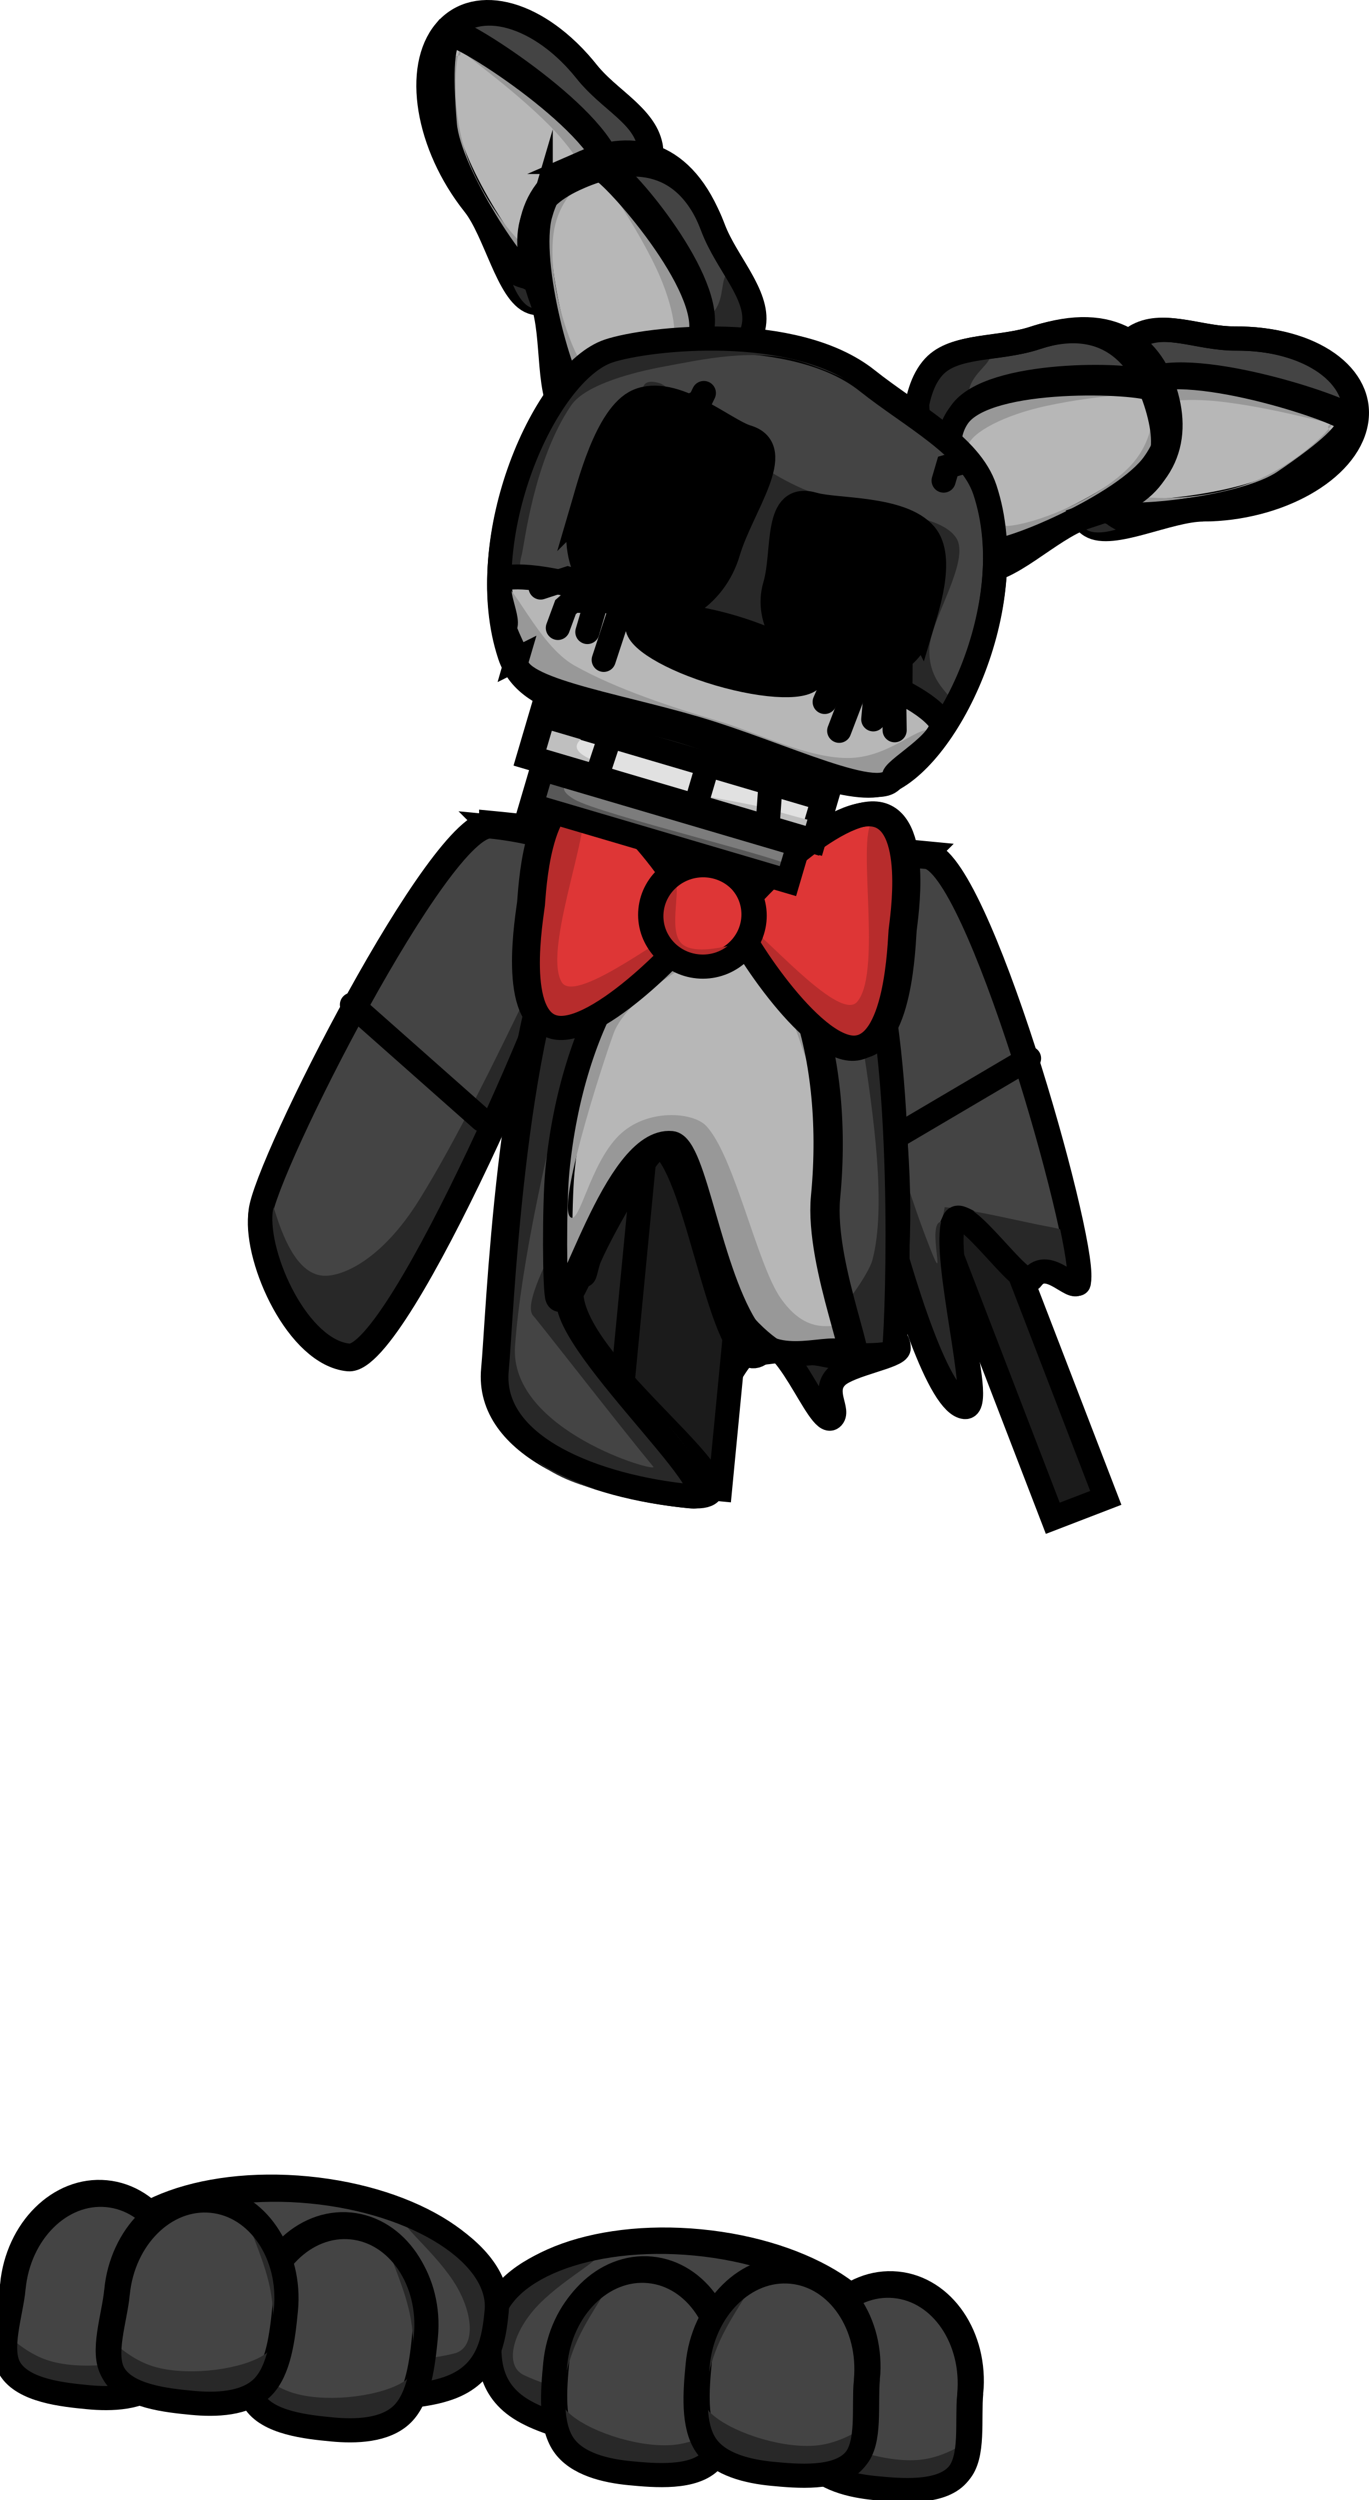 <svg version="1.1" xmlns="http://www.w3.org/2000/svg" xmlns:xlink="http://www.w3.org/1999/xlink" width="425.343" height="776.714" viewBox="0,0,425.343,776.714"><g transform="translate(105.085,41.39)"><g data-paper-data="{&quot;isPaintingLayer&quot;:true}" fill-rule="nonzero" stroke-width="7.5" stroke-linejoin="miter" stroke-miterlimit="10" stroke-dasharray="" stroke-dashoffset="0" style="mix-blend-mode: normal"><g data-paper-data="{&quot;index&quot;:null}" stroke-linecap="butt"><g><path d="M170.1,692.156c-0.773,8.026 4.827,19.991 -5.292,24.618c-11.737,5.367 -40.431,2.657 -58.435,0.922c-16.803,-1.619 -38.16,-4.818 -48.602,-11.582c-10.392,-6.731 -9.91,-17.009 -9.077,-25.656c1.67,-17.335 30.202,-28.77 63.727,-25.54c33.525,3.23 59.349,19.902 57.678,37.237z" fill="#444444" stroke="#000000"/><path d="M169.721,708.896c-0.894,9.275 -29.169,14.139 -63.155,10.865c-33.986,-3.275 -60.813,-13.448 -59.919,-22.723c0.894,-9.275 -0.984,-42.066 33.002,-38.791c5.789,0.558 -8.458,7.193 -17.298,16.258c-8.106,8.312 -10.958,18.991 -4.651,21.995c14.072,6.702 50.748,14.036 76.018,14.705c23.563,0.623 36.295,-5.322 36.004,-2.308z" fill="#282828" stroke="none"/><path d="M168.74,692.861c-0.773,8.026 4.827,19.991 -5.292,24.618c-11.737,5.367 -40.431,2.657 -58.435,0.922c-16.803,-1.619 -38.16,-4.818 -48.602,-11.582c-10.392,-6.731 -9.91,-17.009 -9.077,-25.656c1.67,-17.335 30.202,-28.77 63.727,-25.54c33.525,3.23 59.349,19.902 57.678,37.237z" fill="none" stroke="#000000"/></g><g><path d="M196.67,701.946c-0.773,8.026 1.015,19.624 -3.644,24.777c-5.404,5.977 -17.756,4.841 -25.505,4.095c-7.231,-0.697 -16.361,-2.718 -20.541,-8.878c-4.161,-6.131 -3.392,-16.381 -2.559,-25.028c1.67,-17.335 14.721,-30.262 29.149,-28.871c14.428,1.39 24.77,16.57 23.1,33.906z" fill="#444444" stroke="#000000"/><path d="M195.594,718.618c-0.894,9.275 -13.475,15.651 -28.101,14.242c-14.626,-1.409 -25.759,-10.071 -24.865,-19.346c0.894,-9.275 1.859,-41.792 16.485,-40.383c2.492,0.24 -4.076,7.616 -8.419,17.114c-3.983,8.709 -5.806,19.488 -3.222,22.133c5.765,5.902 21.342,11.203 32.314,10.494c10.23,-0.662 16.099,-7.268 15.809,-4.254z" fill="#282828" stroke="none"/><path d="M196.039,702.72c-0.773,8.026 1.015,19.624 -3.644,24.777c-5.404,5.977 -17.756,4.841 -25.505,4.095c-7.231,-0.697 -16.361,-2.718 -20.541,-8.878c-4.161,-6.131 -3.392,-16.381 -2.559,-25.028c1.67,-17.335 14.721,-30.262 29.149,-28.871c14.428,1.39 24.77,16.57 23.1,33.906z" fill="none" stroke="#000000"/></g><g><path d="M120.305,697.299c-0.773,8.026 1.015,19.624 -3.644,24.777c-5.404,5.977 -17.756,4.841 -25.505,4.095c-7.231,-0.697 -16.361,-2.718 -20.541,-8.878c-4.161,-6.131 -3.392,-16.381 -2.559,-25.028c1.67,-17.335 14.721,-30.262 29.149,-28.871c14.428,1.39 24.77,16.57 23.1,33.906z" fill="#444444" stroke="#000000"/><path d="M119.23,713.971c-0.894,9.275 -13.475,15.651 -28.101,14.242c-14.626,-1.409 -25.759,-10.071 -24.865,-19.346c0.894,-9.275 1.859,-41.792 16.485,-40.382c2.492,0.24 -4.076,7.616 -8.419,17.114c-3.983,8.709 -5.806,19.488 -3.222,22.133c5.765,5.902 21.342,11.203 32.314,10.494c10.23,-0.662 16.099,-7.268 15.809,-4.254z" fill="#282828" stroke="none"/><path d="M119.674,698.073c-0.773,8.026 1.015,19.624 -3.644,24.777c-5.404,5.977 -17.756,4.841 -25.505,4.095c-7.231,-0.697 -16.361,-2.718 -20.541,-8.878c-4.161,-6.131 -3.392,-16.381 -2.559,-25.028c1.67,-17.335 14.721,-30.262 29.149,-28.871c14.428,1.39 24.77,16.57 23.1,33.906z" fill="none" stroke="#000000"/></g><g><path d="M164.566,697.497c-0.773,8.026 1.015,19.624 -3.644,24.777c-5.404,5.977 -17.756,4.841 -25.505,4.095c-7.231,-0.697 -16.361,-2.718 -20.541,-8.878c-4.161,-6.131 -3.392,-16.381 -2.559,-25.028c1.67,-17.335 14.721,-30.262 29.149,-28.871c14.428,1.39 24.77,16.57 23.1,33.906z" fill="#444444" stroke="#000000"/><path d="M163.491,714.17c-0.894,9.275 -13.475,15.651 -28.101,14.242c-14.626,-1.409 -25.759,-10.071 -24.865,-19.346c0.894,-9.275 1.859,-41.792 16.485,-40.383c2.492,0.24 -4.076,7.616 -8.419,17.114c-3.983,8.709 -5.806,19.488 -3.222,22.133c5.765,5.902 21.342,11.203 32.314,10.494c10.23,-0.662 16.099,-7.268 15.809,-4.254z" fill="#282828" stroke="none"/><path d="M163.935,698.271c-0.773,8.026 1.015,19.624 -3.644,24.777c-5.404,5.977 -17.756,4.841 -25.505,4.095c-7.231,-0.697 -16.361,-2.718 -20.541,-8.878c-4.161,-6.131 -3.392,-16.381 -2.559,-25.028c1.67,-17.335 14.721,-30.262 29.149,-28.871c14.428,1.39 24.77,16.57 23.1,33.906z" fill="none" stroke="#000000"/></g></g><g stroke-linecap="butt"><g><path d="M-73.386,664.017c1.67,-17.335 30.202,-28.77 63.727,-25.54c33.525,3.23 59.349,19.902 57.678,37.237c-0.833,8.647 -2.323,18.828 -13.808,23.451c-11.541,4.645 -33.116,3.708 -49.919,2.089c-18.004,-1.735 -46.688,-4.553 -57.184,-12.062c-9.049,-6.473 -1.267,-17.149 -0.494,-25.175z" fill="#444444" stroke="#000000"/><path d="M-76.209,680.522c0.29,-3.014 11.652,5.253 34.901,9.14c24.933,4.169 62.334,3.972 77.427,0.08c6.765,-1.744 6.003,-12.772 -0.366,-22.479c-6.947,-10.586 -19.665,-19.82 -13.876,-19.262c33.986,3.275 25.882,35.104 24.989,44.379c-0.894,9.275 -29.169,14.139 -63.155,10.865c-33.986,-3.275 -60.813,-13.448 -59.919,-22.723z" fill="#282828" stroke="none"/><path d="M-72.184,664.969c1.67,-17.335 30.202,-28.77 63.727,-25.54c33.525,3.23 59.349,19.902 57.678,37.237c-0.833,8.647 -2.323,18.828 -13.808,23.451c-11.541,4.645 -33.116,3.708 -49.919,2.089c-18.004,-1.735 -46.688,-4.553 -57.184,-12.062c-9.049,-6.473 -1.267,-17.149 -0.494,-25.175z" fill="none" stroke="#000000"/></g><g><path d="M-101.335,668.554c1.67,-17.335 14.721,-30.262 29.149,-28.871c14.428,1.39 24.77,16.57 23.1,33.906c-0.833,8.647 -2.036,18.855 -7.29,24.079c-5.28,5.248 -14.627,5.489 -21.858,4.793c-7.748,-0.747 -20.09,-1.991 -24.254,-8.889c-3.59,-5.947 0.381,-16.991 1.154,-25.017z" fill="#444444" stroke="#000000"/><path d="M-103.463,685.125c0.29,-3.014 4.79,4.592 14.706,7.195c10.634,2.791 26.937,0.562 33.723,-4.131c3.042,-2.103 3.31,-13.032 1.063,-22.341c-2.45,-10.153 -7.488,-18.647 -4.997,-18.407c14.626,1.409 9.365,33.512 8.472,42.787c-0.894,9.275 -13.475,15.651 -28.101,14.242c-14.626,-1.409 -25.759,-10.071 -24.865,-19.346z" fill="#282828" stroke="none"/><path d="M-100.864,669.435c1.67,-17.335 14.721,-30.262 29.149,-28.871c14.428,1.39 24.77,16.57 23.1,33.906c-0.833,8.647 -2.036,18.855 -7.29,24.079c-5.28,5.248 -14.627,5.489 -21.858,4.793c-7.748,-0.747 -20.09,-1.991 -24.254,-8.889c-3.59,-5.947 0.381,-16.991 1.154,-25.017z" fill="none" stroke="#000000"/></g><g><path d="M-25.489,678.573c1.67,-17.335 14.721,-30.262 29.149,-28.871c14.428,1.39 24.77,16.57 23.1,33.906c-0.833,8.647 -2.036,18.855 -7.29,24.079c-5.28,5.248 -14.627,5.489 -21.858,4.793c-7.748,-0.747 -20.09,-1.991 -24.254,-8.889c-3.59,-5.947 0.381,-16.991 1.154,-25.017z" fill="#444444" stroke="#000000"/><path d="M-27.616,695.144c0.29,-3.014 4.79,4.592 14.706,7.195c10.634,2.791 26.937,0.562 33.723,-4.131c3.042,-2.103 3.31,-13.032 1.063,-22.341c-2.45,-10.153 -7.488,-18.647 -4.997,-18.407c14.626,1.409 9.365,33.512 8.472,42.787c-0.894,9.275 -13.475,15.651 -28.101,14.242c-14.626,-1.409 -25.759,-10.071 -24.865,-19.346z" fill="#282828" stroke="none"/><path d="M-25.017,679.454c1.67,-17.335 14.721,-30.262 29.149,-28.871c14.428,1.39 24.77,16.57 23.1,33.906c-0.833,8.647 -2.036,18.855 -7.29,24.079c-5.28,5.248 -14.627,5.489 -21.858,4.793c-7.748,-0.747 -20.09,-1.991 -24.254,-8.889c-3.59,-5.947 0.381,-16.991 1.154,-25.017z" fill="none" stroke="#000000"/></g><g><path d="M-68.973,670.316c1.67,-17.335 14.721,-30.262 29.149,-28.871c14.428,1.39 24.77,16.57 23.1,33.906c-0.833,8.647 -2.036,18.855 -7.29,24.079c-5.28,5.248 -14.627,5.489 -21.858,4.793c-7.748,-0.747 -20.09,-1.991 -24.254,-8.889c-3.59,-5.947 0.381,-16.991 1.154,-25.017z" fill="#444444" stroke="#000000"/><path d="M-71.1,686.888c0.29,-3.014 4.79,4.592 14.706,7.195c10.634,2.791 26.937,0.562 33.723,-4.131c3.042,-2.103 3.31,-13.032 1.063,-22.341c-2.45,-10.153 -7.488,-18.647 -4.997,-18.407c14.626,1.409 9.365,33.512 8.472,42.787c-0.894,9.275 -13.475,15.651 -28.101,14.242c-14.626,-1.409 -25.759,-10.071 -24.865,-19.346z" fill="#282828" stroke="none"/><path d="M-68.501,671.197c1.67,-17.335 14.721,-30.262 29.149,-28.871c14.428,1.39 24.77,16.57 23.1,33.906c-0.833,8.647 -2.036,18.855 -7.29,24.079c-5.28,5.248 -14.627,5.489 -21.858,4.793c-7.748,-0.747 -20.09,-1.991 -24.254,-8.889c-3.59,-5.947 0.381,-16.991 1.154,-25.017z" fill="none" stroke="#000000"/></g></g><g><path d="M222.011,430.296l-40.474,-105.101l16.471,-6.343l40.474,105.101z" fill="#1b1b1b" stroke="#000000" stroke-linecap="butt"/><g data-paper-data="{&quot;index&quot;:null}"><path d="M182.851,224.832c15.662,1.509 48.656,117.817 47.268,132.228c-0.154,1.598 -2.917,-2.127 -6.119,-2.972c-4.301,-1.136 -9.776,-0.17 -14.403,-3.553c-8.029,-5.868 -14.679,-16.479 -18.223,-12.392c-6.603,7.614 10.851,58.327 3.309,57.601c-15.662,-1.509 -44.093,-133.141 -42.704,-147.552c0.689,-7.152 -3.799,-15.801 1.72,-20.027c5.602,-4.288 21.264,-4.094 29.153,-3.334z" fill="#444444" stroke="#000000" stroke-linecap="butt"/><path d="M188.427,333.64c8.663,0.835 19.669,3.522 28.93,5.413c8.196,1.674 15.294,1.834 14.263,12.537c-0.527,5.468 -9.345,6.113 -18.839,0.733c-8.875,-5.03 -18.375,-16.075 -21.288,-12.544c-6.963,8.44 12.571,53.052 3.819,52.209c-16.33,-1.573 -45.054,-119.811 -42.857,-142.608c1.449,-15.041 14.344,52.161 30.033,93.417c8.09,21.274 -0.479,-5.132 5.077,-4.597z" fill="#282828" stroke="none" stroke-linecap="butt"/><path d="M182.959,223.716c15.662,1.509 48.656,117.817 47.268,132.228c-0.6,6.225 -9.426,-7.448 -14.779,-0.096c-2.86,3.928 -21.692,-24.99 -24.222,-17.79c-3.698,10.525 8.847,57.079 3.564,56.57c-15.662,-1.509 -44.093,-133.141 -42.704,-147.552c0.737,-7.646 -5.026,-17.937 1.129,-22.161c5.445,-3.737 22.392,-1.908 29.744,-1.2z" fill="none" stroke="#000000" stroke-linecap="butt"/><path d="M168.192,314.787l46.441,-27.377" fill="none" stroke="#000000" stroke-linecap="round"/></g></g><g><path d="M47.408,215.383c7.889,0.76 23.3,3.56 27.98,8.839c4.611,5.201 -1.446,12.835 -2.135,19.987c-1.389,14.411 -54.429,138.193 -70.091,136.683c-15.662,-1.509 -28.787,-30.328 -27.399,-44.739c1.389,-14.411 55.983,-122.279 71.645,-120.77z" fill="#444444" stroke="#000000" stroke-linecap="butt"/><path d="M-4.895,354.922c5.556,0.535 18.132,-4.337 30.136,-23.675c23.278,-37.501 48.766,-101.005 47.317,-85.964c-2.197,22.797 -52.968,133.375 -69.298,131.801c-16.33,-1.573 -30.123,-23.79 -27.927,-46.587c2.197,-22.797 3.441,22.851 19.771,24.425z" fill="#282828" stroke="none" stroke-linecap="butt"/><path d="M47.516,214.267c7.352,0.708 24.336,2.149 28.968,6.857c5.235,5.321 -2.386,14.323 -3.123,21.969c-1.389,14.411 -54.429,138.193 -70.091,136.683c-15.662,-1.509 -28.787,-30.328 -27.399,-44.739c1.389,-14.411 55.983,-122.279 71.645,-120.77z" fill="none" stroke="#000000" stroke-linecap="butt"/><path d="M4.263,270.741l40.359,35.74" fill="none" stroke="#000000" stroke-linecap="round"/></g><g stroke-linecap="butt"><path d="M117.078,301.391c25.918,2.497 44.619,28.482 41.771,58.039c-0.891,9.243 15.407,10.745 15.281,18.056c-0.044,2.583 -15.205,4.891 -19.18,8.709c-4.849,4.658 1.119,10.806 -1.594,12.938c-4.2,3.301 -14.889,-29.729 -23.947,-22.861c-10.128,7.679 -16.598,32.736 -22.645,32.153c-25.918,-2.497 -44.619,-28.482 -41.771,-58.039c2.848,-29.557 26.167,-51.493 52.085,-48.996z" fill="#212121" stroke="#000000"/><path d="M85.479,418.065l13.892,-144.179l33.149,3.194l-13.892,144.179z" fill="#1b1b1b" stroke="#000000"/><path d="M117.684,231.515c13.769,1.327 36.261,-9.748 46.163,20.858c4.203,12.989 17.118,87.776 5.253,121.572c-5.3,15.096 -29.606,-1.714 -37.637,4.975c-12.087,10.067 -18.899,-55.52 -31.222,-64.471c-10.489,-7.618 -27.524,41.543 -27.786,44.268c-2.316,24.037 65.684,67.488 36.19,64.646c-29.494,-2.842 -62.815,-15.327 -60.499,-39.364c1.505,-15.617 4.48,-103.316 23.911,-143.278c10.476,-21.545 35.294,-10.201 45.626,-9.205z" fill="#444444" stroke="#000000"/><path d="M109.501,422.23c-0.885,0.078 -59.056,9.83 -62.187,-39.859c-1.435,-22.777 10.39,-100.518 22.297,-132.696c12.531,-33.862 25.172,-21.652 23.313,-23.047c-3.971,-2.98 -34.318,98.783 -37.987,150.165c-1.881,26.344 44.711,39.612 42.95,37.478c-10.494,-12.716 -35.99,-45.533 -37.3,-46.889c-5.452,-5.644 21.418,-45.98 20.36,-50.617c-1.534,-6.721 24.681,-9.986 26.514,-9.539c7.888,1.926 16.112,54.161 30.439,66.864c8.67,7.687 26.525,-18.191 28.054,-23.964c8.766,-33.093 -15.503,-111.952 -5.47,-110.985c16.764,1.615 14.733,114.839 13.529,127.338c-1.204,12.499 -10.516,16.992 -27.28,15.376c-3.148,-0.303 -14.513,-1.871 -20.17,-12.098c-10.7,-19.345 -17.796,-53.279 -28.406,-53.067c-8.609,0.172 -22.696,24.028 -26.003,41.949c-1.938,10.502 4.969,20.52 5.172,18.409c0.051,-0.534 50.071,43.605 32.174,45.182z" fill="#282828" stroke="none"/><path d="M118.779,231.654c13.769,1.327 36.261,-9.748 46.163,20.858c11.31,34.955 9.033,112.759 7.798,125.575c-0.239,2.483 -19.197,1.633 -32.651,0.265c-6.624,-0.673 -9.036,2.47 -12.85,-1.883c-15.147,-17.288 -10.674,-57.852 -27.229,-61.59c-3.119,-0.704 -17.468,24.145 -21.912,34.386c-0.921,2.123 -1.344,5.568 -1.841,5.515c-4.266,-0.448 -1.813,3.025 -3.352,4.258c-12.034,9.644 52.471,65.97 36.836,64.463c-29.494,-2.842 -62.815,-15.327 -60.499,-39.364c1.505,-15.617 4.48,-103.316 23.911,-143.278c10.476,-21.545 35.294,-10.201 45.626,-9.205z" fill="none" stroke="#000000"/><path d="M119.08,242.138c22.793,2.196 37.629,41.765 33.137,88.38c-2.103,21.831 14.139,57.074 6.596,48.783c-3.394,-3.731 -21.141,5.35 -29.383,-6.481c-12.551,-18.018 -16.936,-58.222 -24.251,-58.927c-17.761,-1.711 -32.1,54.855 -35.452,48.125c-0.949,-1.907 -1.041,-29.162 -0.05,-39.453c4.491,-46.615 26.61,-82.623 49.403,-80.427z" fill="#b7b7b7" stroke="#000000"/><path d="M80.68,280.897c0.516,-5.359 7.332,-24.608 19.625,-33.643c5.248,-3.857 14.276,-3.937 19.687,-3.416c18.087,1.743 26.924,35.724 26.188,43.37c-0.737,7.647 -6.791,-32.902 -24.879,-34.645c-2.684,-0.259 -29.194,12.873 -35.322,26.053c-1.381,2.97 -18.483,54.137 -13.843,58.114c2.858,2.449 6.039,-16.383 15.03,-25.315c8.653,-8.597 23.098,-7.35 27.157,-3.023c8.836,9.421 15.766,43.051 23.204,53.619c10.098,14.348 19.316,5.048 18.601,10.476c-0.977,7.416 -13.766,12.291 -29.978,-7.962c-7.376,-9.215 -15.554,-49.213 -23.487,-51.525c-14.682,-4.279 -33.891,46.725 -34.648,46.308c-3.527,-1.948 -1.47,-30.063 3.417,-52.4c2.768,-12.651 9.115,-24.651 9.246,-26.012z" fill="#989898" stroke="none"/><path d="M117.483,241.984c22.793,2.196 37.629,41.765 33.137,88.38c-2.103,21.831 14.139,57.074 6.596,48.783c-3.394,-3.731 -21.141,5.35 -29.383,-6.481c-12.551,-18.018 -16.936,-58.222 -24.251,-58.927c-17.761,-1.711 -32.1,54.855 -35.452,48.125c-0.949,-1.907 -1.041,-29.162 -0.05,-39.453c4.491,-46.615 26.61,-82.623 49.403,-80.427z" fill="none" stroke="#000000"/></g><g stroke-linecap="butt"><path d="M174.295,248.146c-0.319,3.188 -0.978,37.585 -15.315,36.253c-14.337,-1.331 -36.924,-37.886 -36.605,-41.074c0.319,-3.188 28.704,-32.68 43.041,-31.349c14.337,1.331 9.198,32.981 8.879,36.169z" data-paper-data="{&quot;index&quot;:null}" fill="#de3636" stroke="#000000"/><path d="M175.97,247.525c-0.319,3.188 -0.978,37.585 -15.315,36.253c-14.337,-1.331 -36.924,-37.886 -36.605,-41.074c0.319,-3.188 28.704,-32.68 43.041,-31.349c14.337,1.331 9.198,32.981 8.879,36.169z" data-paper-data="{&quot;index&quot;:null}" fill="#de3636" stroke="#000000"/><path d="M175.07,252.491c-0.744,7.439 -1.583,32.091 -14.377,30.903c-12.793,-1.188 -32.696,-27.765 -31.952,-35.204c0.301,-3.01 26.596,28.291 32.426,21.724c8.581,-9.665 -1.487,-57.304 6.13,-56.597c12.793,1.188 8.516,31.735 7.772,39.174z" data-paper-data="{&quot;index&quot;:null}" fill="#b72c2c" stroke="none"/><path d="M174.733,247.799c-0.319,3.188 -0.978,37.585 -15.315,36.253c-14.337,-1.331 -36.924,-37.886 -36.605,-41.074c0.319,-3.188 28.704,-32.68 43.041,-31.349c14.337,1.331 9.198,32.981 8.879,36.169z" data-paper-data="{&quot;index&quot;:null}" fill="none" stroke="#000000"/><path d="M75.213,205.156c14.337,1.331 36.356,35.503 36.037,38.691c-0.319,3.188 -29.733,34.915 -44.071,33.584c-14.337,-1.331 -8.168,-35.216 -7.849,-38.404c0.319,-3.188 1.545,-35.201 15.883,-33.87z" data-paper-data="{&quot;index&quot;:null}" fill="#de3636" stroke="#000000"/><path d="M74.622,207.043c7.618,0.707 -11.706,45.617 -5.197,56.683c4.422,7.519 36.435,-18.369 36.134,-15.359c-0.744,7.439 -25.547,29.866 -38.34,28.678c-12.793,-1.188 -8.733,-25.541 -7.989,-32.979c0.744,-7.439 2.599,-38.211 15.392,-37.023z" fill="#b72c2c" stroke="none"/><path d="M76.373,205.652c14.337,1.331 36.356,35.503 36.037,38.691c-0.319,3.188 -29.733,34.915 -44.071,33.584c-14.337,-1.331 -8.168,-35.216 -7.849,-38.404c0.319,-3.188 1.545,-35.201 15.883,-33.87z" fill="none" stroke="#000000"/><path d="M114.542,227.063c8.823,0.819 15.274,8.503 14.408,17.162c-0.866,8.659 -8.72,15.014 -17.543,14.195c-8.823,-0.819 -15.274,-8.503 -14.408,-17.162c0.866,-8.659 8.72,-15.014 17.543,-14.195z" fill="#de3636" stroke="#000000"/><path d="M103.619,231.486c4.133,0.384 -1.85,16.276 3.345,20.508c5.618,4.577 22.259,-2.436 22.082,-0.669c-0.32,3.2 -6.99,7.566 -14.918,7.131c-0.496,-0.027 -0.277,0.78 -0.783,0.733c-8.602,-0.799 -15.791,-7.356 -15.451,-10.756c0.34,-3.401 -2.877,-17.745 5.726,-16.947z" fill="#b72c2c" stroke="none"/><path d="M114.902,227.484c8.823,0.819 15.274,8.503 14.408,17.162c-0.866,8.659 -8.72,15.014 -17.543,14.195c-8.823,-0.819 -15.274,-8.503 -14.408,-17.162c0.866,-8.659 8.72,-15.014 17.543,-14.195z" fill="none" stroke="#000000"/></g><g><path d="M67.097,208.047l16.224,-55.057l70.74,20.845l-16.224,55.057z" fill="#1b1b1b" stroke="#000000" stroke-linecap="butt"/><path d="M59.774,209.516l4.621,-15.683l79.749,23.5l-4.621,15.683z" fill="#7c7c7c" stroke="none" stroke-linecap="butt"/><path d="M86.469,197.073c8.139,2.398 -26.605,1.803 -13.214,9.824c7.984,4.782 68.352,19.048 67.743,21.113c-1.629,5.529 -47.437,-7.088 -60.429,-10.916c-12.992,-3.828 -22.204,-11.414 -20.575,-16.942c1.629,-5.529 13.482,-6.907 26.474,-3.078z" fill="#585858" stroke="none" stroke-linecap="butt"/><path d="M59.122,193.923l3.835,-13.013l87.757,25.86l-3.835,13.013z" fill="#e1e1e1" stroke="#000000" stroke-linecap="butt"/><path d="M59.843,189.59c0.129,-0.439 1.806,-6.155 6.104,-7.416c3.478,-1.02 9.519,2.254 11.19,2.781c4.06,1.281 -5.939,3.471 -2.184,7.355c3.258,3.369 19.985,8.393 26.678,10.503c11.431,3.603 24.453,4.847 33.183,7.419c25.155,7.413 17.21,2.516 16.124,6.202c-1.086,3.686 -22.359,0.664 -47.514,-6.748c-25.155,-7.413 -44.667,-16.409 -43.581,-20.095z" fill="#bfbfbf" stroke="none" stroke-linecap="butt"/><g data-paper-data="{&quot;index&quot;:null}" stroke-linecap="butt"><path d="M268.729,116.893c-10.802,0.065 -28.324,9.159 -34.987,5.024c-7.748,-4.808 -3.686,-23.427 -2.154,-31.306c1.517,-7.804 8.046,-22.919 17.536,-27.827c8.335,-4.31 19.001,1.098 29.924,1.032c23.362,-0.142 39.991,11.625 37.141,26.282c-2.85,14.657 -24.098,26.653 -47.461,26.795z" fill="#444444" stroke="#000000"/><path d="M253.532,118.606c-0.975,0.663 -2.61,0.225 -3.575,0.801c-8.295,4.95 -16.361,5.917 -18.214,2.95c-2.068,-3.312 6.96,-51.953 16.318,-58.31c4.927,-3.347 -11.786,23.236 3.403,33.734c13.657,9.439 59.542,2.657 60.521,4.225c1.417,2.269 -18.975,9.427 -37.294,13.225c-8.416,1.745 -18.213,1.375 -21.159,3.376z" fill="#282828" stroke="none"/><path d="M295.132,107.437c-13.17,8.947 -52.594,12.148 -54.479,9.129c-1.886,-3.02 -4.17,-30.073 8.999,-39.02c13.17,-8.947 63.234,7.752 65.119,10.771c1.886,3.02 -6.47,10.173 -19.639,19.12z" fill="#b7b7b7" stroke="#000000"/><path d="M307.908,90.707c-2.434,1.654 8.55,5.478 1.345,10.674c-6.103,4.402 -29.867,10.222 -38.032,12.024c-11.878,2.621 -22.769,3.941 -28.842,2.449c-3.068,-0.754 -4.136,-3.123 -5.047,-4.581c-1.967,-3.15 -0.522,-7.807 -0.397,-11.393c0.359,-10.273 7.308,-21.116 18.071,-21.73c19.58,-1.117 49.72,5.556 53.627,11.812c0.486,0.778 -18.768,-4.988 -35.705,-6.705c-12.258,-1.242 -22.977,0.612 -25.68,3.932c-5.173,6.351 -2.575,24.632 0.058,25.298c7.021,1.776 25.277,1.033 38.535,-4.886c15.57,-6.952 25.574,-19.277 22.065,-16.894z" fill="#989898" stroke="none"/><path d="M293.862,108.288c-13.17,8.947 -52.594,12.148 -54.479,9.129c-1.886,-3.02 -4.17,-30.073 8.999,-39.02c13.17,-8.947 63.234,7.752 65.119,10.771c1.886,3.02 -6.47,10.173 -19.639,19.12z" fill="none" stroke="#000000"/><path d="M268.076,116.822c-10.802,0.065 -19.252,6.512 -25.915,2.378c-7.748,-4.808 -5.622,-15.078 -4.09,-22.957c1.517,-7.804 0.91,-28.621 10.4,-33.529c8.335,-4.31 19.001,1.098 29.924,1.032c23.362,-0.142 39.991,11.625 37.141,26.282c-2.85,14.657 -24.098,26.653 -47.461,26.795z" fill="none" stroke="#000000"/></g><g data-paper-data="{&quot;index&quot;:null}" stroke-linecap="butt"><path d="M232.027,119.264c-11.021,3.642 -24.544,18.409 -33.365,16.539c-10.256,-2.174 -15.12,-21.874 -17.37,-30.15c-2.228,-8.196 -2.87,-25.259 4.463,-33.24c6.44,-7.009 19.974,-5.209 31.118,-8.892c23.836,-7.876 36.278,2.876 40.462,18.269c4.184,15.393 -1.474,29.598 -25.309,37.474z" fill="#444444" stroke="#000000"/><path d="M217.307,125.986c-0.677,0.976 -2.562,1.086 -3.271,1.973c-6.09,7.627 -13.875,11.251 -17.207,8.94c-3.72,-2.58 -18.046,-53.523 -11.551,-62.888c0.939,-1.354 16.749,-7.835 17.208,-4.968c0.386,2.41 -5.16,5.431 -6.37,10.214c-2.595,10.261 -1.222,24.251 8.986,26.883c18.547,4.783 49.27,-13.67 51.031,-12.448c2.549,1.768 -1.908,12.149 -18.812,21.959c-7.766,4.507 -17.97,7.387 -20.014,10.335z" fill="#282828" stroke="none"/><path d="M254.462,101.199c-9.141,13.182 -47.928,29.393 -51.321,27.041c-3.392,-2.352 -18.836,-28.266 -9.694,-41.448c9.141,-13.182 53.428,-11.937 56.82,-9.585c3.392,2.352 13.336,10.81 4.195,23.992z" fill="#b7b7b7" stroke="#000000"/><path d="M249.684,79.298c-1.689,2.436 10.798,10.211 5.943,17.719c-4.113,6.36 -15.257,13.504 -22.738,17.984c-16.383,9.81 -35.132,14.48 -40.011,11.096c-9.739,-6.754 -12.564,-19.54 -6.309,-28.559c1.741,-2.51 5.134,-8.998 12.652,-11.924c19.493,-7.585 45.906,-10.098 52.934,-5.224c0.874,0.606 -13.961,0.407 -32.122,4.324c-13.144,2.835 -23.213,8.213 -24.371,12.38c-2.216,7.974 9.298,25.136 12.315,24.921c8.044,-0.574 26.364,-7.352 37.061,-17.578c12.564,-12.009 7.083,-28.651 4.647,-25.139z" fill="#989898" stroke="none"/><path d="M253.574,102.459c-9.141,13.182 -47.928,29.393 -51.321,27.041c-3.392,-2.352 -18.836,-28.266 -9.694,-41.448c9.141,-13.182 56.783,-10.851 60.175,-8.498c3.392,2.352 9.981,9.724 0.84,22.906z" fill="none" stroke="#000000"/><path d="M231.324,119.412c-11.021,3.642 -24.544,18.409 -33.365,16.539c-10.256,-2.174 -15.12,-21.874 -17.37,-30.15c-2.228,-8.196 -2.87,-25.259 4.463,-33.24c6.44,-7.009 19.974,-5.209 31.118,-8.892c23.836,-7.876 34.457,7.194 38.642,22.587c4.184,15.393 0.347,25.279 -23.488,33.155z" fill="none" stroke="#000000"/></g><g stroke-linecap="butt"><path d="M33.267,-31.716c9.629,-11.412 29.223,-5.839 43.764,12.446c6.799,8.55 17.701,13.466 19.571,22.66c2.13,10.47 -5.549,25.035 -10.676,31.111c-5.177,6.135 -17.131,20.976 -25.735,17.956c-7.399,-2.597 -11.306,-21.948 -18.029,-30.402c-14.542,-18.285 -18.524,-42.359 -8.896,-53.771z" fill="#444444" stroke="#000000"/><path d="M50.359,34.967c-0.289,-3.55 -6.721,-10.948 -10.64,-18.598c-8.531,-16.65 -15.745,-37.023 -13.089,-37.342c1.835,-0.221 25.33,39.772 41.247,44.489c17.703,5.247 27.927,-24.443 28.409,-18.506c0.917,11.275 -31.307,48.814 -35.183,49.28c-3.473,0.418 -7.779,-6.471 -9.125,-16.037c-0.157,-1.113 -1.523,-2.112 -1.619,-3.287z" fill="#282828" stroke="none"/><path d="M32.968,-4.44c-1.291,-15.869 -0.959,-26.863 2.575,-27.288c3.535,-0.425 47.939,28.096 49.23,43.965c1.291,15.869 -21.214,31.057 -24.748,31.482c-3.535,0.425 -25.766,-32.289 -27.057,-48.159z" fill="#b7b7b7" stroke="#000000"/><path d="M37.986,-24.884c-0.344,-4.228 -3.67,11.294 0.68,27.782c3.704,14.038 14.575,28.724 20.362,33.079c2.17,1.633 18.038,-7.808 19.741,-15.821c0.89,-4.187 -4.388,-13.699 -13.043,-22.468c-11.959,-12.116 -28.526,-23.496 -27.615,-23.605c7.323,-0.881 31.423,18.41 42.833,34.361c6.273,8.769 2.185,20.982 -5.591,27.704c-2.715,2.347 -5.436,6.393 -9.123,6.836c-1.707,0.205 -4.222,0.859 -6.733,-1.058c-4.971,-3.794 -10.773,-13.105 -16.181,-24c-3.717,-7.489 -14.087,-29.649 -14.487,-37.164c-0.471,-8.871 9.396,-2.714 9.158,-5.646z" fill="#989898" stroke="none"/><path d="M33.102,-2.917c-1.291,-15.869 -0.959,-26.863 2.575,-27.288c3.535,-0.425 47.939,28.096 49.23,43.965c1.291,15.869 -21.214,31.057 -24.748,31.482c-3.535,0.425 -25.766,-32.289 -27.057,-48.159z" fill="none" stroke="#000000"/><path d="M33.731,-31.251c9.629,-11.412 29.223,-5.839 43.764,12.446c6.799,8.55 17.701,13.466 19.571,22.66c2.13,10.47 -14.466,23.053 -19.593,29.129c-5.177,6.135 -11.843,14.231 -20.447,11.212c-7.399,-2.597 -7.677,-13.221 -14.401,-21.676c-14.542,-18.285 -18.524,-42.359 -8.896,-53.771z" fill="none" stroke="#000000"/></g><g stroke-linecap="butt"><path d="M76.648,8.914c14.614,-6.395 30.792,-3.447 39.606,20.058c4.121,10.99 14.011,20.402 12.591,29.814c-1.617,10.717 -15.31,20.918 -23.091,24.323c-7.857,3.438 -26.251,12.005 -34.377,5.38c-6.988,-5.698 -3.968,-25.492 -8.043,-36.36c-8.814,-23.505 -1.299,-36.82 13.315,-43.215z" fill="#444444" stroke="#000000"/><path d="M62.827,45.74c-2.961,-19.319 2.33,-29.302 5.306,-28.425c2.056,0.606 6.952,36.109 22.309,47.554c8.452,6.299 20.21,-1.404 26.574,-9.861c2.967,-3.942 1.842,-10.156 3.961,-11.367c2.521,-1.441 7.389,14.939 6.923,16.519c-3.222,10.933 -51.885,31.724 -56.227,30.444c-3.89,-1.146 -5.95,-9.483 -3.829,-19.009c0.247,-1.108 -0.85,-2.646 -0.514,-3.785c1.014,-3.442 -3.142,-13.195 -4.502,-22.07z" fill="#282828" stroke="none"/><path d="M63.334,23.326c4.534,-15.387 17.358,-12.947 21.318,-11.78c3.96,1.167 32.704,34.881 28.17,50.268c-4.534,15.387 -34.404,19.611 -38.363,18.444c-3.96,-1.167 -15.659,-41.545 -11.125,-56.932z" fill="#b7b7b7" stroke="#000000"/><path d="M83.389,13.311c1.208,-4.099 -15.192,2.069 -16.666,19.386c-1.256,14.745 4.954,33.265 9.552,39.891c1.724,2.485 22.312,0.69 27.134,-6.037c2.52,-3.516 0.393,-14.731 -5.642,-26.747c-8.339,-16.602 -17.798,-28.032 -16.778,-27.731c8.204,2.417 22.812,24.566 29.129,44.506c2.437,7.691 -0.489,14.402 -1.352,17.333c-3.102,10.528 -14.833,16.347 -26.201,12.997c-5.696,-1.679 -13.817,-19.211 -16.451,-38.124c-1.203,-8.637 -2.628,-21.797 -0.253,-28.989c2.803,-8.49 16.69,-3.64 17.528,-6.484z" fill="#989898" stroke="none"/><path d="M62.909,24.807c4.534,-15.387 14.408,-14.878 18.368,-13.711c3.96,1.167 35.654,36.812 31.12,52.199c-4.534,15.387 -34.404,19.611 -38.363,18.444c-3.96,-1.167 -15.659,-41.545 -11.125,-56.932z" fill="none" stroke="#000000"/><path d="M74.753,13.681c14.614,-6.395 33.013,-7.573 41.827,15.932c4.121,10.99 14.011,20.402 12.591,29.814c-1.617,10.717 -15.31,20.918 -23.091,24.323c-7.857,3.438 -26.251,12.005 -34.377,5.38c-6.988,-5.698 -3.968,-25.492 -8.043,-36.36c-8.814,-23.505 -3.52,-32.694 11.093,-39.088z" fill="none" stroke="#000000"/></g><g><g><path d="M53.286,162.163c-11.917,-35.956 11.004,-87.35 30.762,-93.899c12.223,-4.051 57.771,-9.01 80.266,8.9c13.867,11.04 32.045,20.215 36.589,33.927c11.917,35.956 -12.034,84.467 -31.792,91.016c-9.776,3.24 -35.659,-7.537 -58.861,-15.338c-23.691,-7.965 -50.944,-6.44 -56.965,-24.606z" fill="#444444" stroke="#000000" stroke-linecap="butt"/><path d="M50.36,127.675c0.598,-2.031 2.849,-31.835 17.316,-47.857c12.336,-13.662 35.652,-13.821 51.589,-16.05c37.875,-5.298 77.548,40.046 80.27,40.848c1.822,0.537 -25.269,-23.873 -55.289,-33.516c-14.653,-4.707 -31.915,-0.646 -43.163,1.414c-8.769,1.606 -24.204,5.43 -28.709,12.034c-11.742,17.213 -14.575,43.781 -15.379,46.512c-2.321,7.878 3.81,15.194 -1.401,13.658c-5.211,-1.536 -7.554,-9.167 -5.233,-17.044z" fill="#282828" stroke="none" stroke-linecap="butt"/><path d="M99.88,77.655c4.242,1.25 21.146,21.967 42.767,32.057c19.32,9.016 43.423,6.981 49.364,16.031c4.521,6.887 -7.897,25.293 -8.319,34.085c-0.6,12.527 9.223,15.18 7.885,19.721c-4.893,16.603 -56.426,-17.111 -71.454,-21.539c-15.028,-4.428 -23.244,-21.478 -18.352,-38.081c4.893,-16.603 -16.92,-46.702 -1.892,-42.274z" fill="#282828" stroke="none" stroke-linecap="butt"/><path d="M53.314,161.539c-11.917,-35.956 11.004,-87.35 30.762,-93.899c12.223,-4.051 57.771,-9.01 80.266,8.9c13.867,11.04 32.045,20.215 36.589,33.927c11.917,35.956 -12.034,84.467 -31.792,91.016c-9.776,3.24 -35.659,-7.537 -58.861,-15.338c-23.691,-7.965 -50.944,-6.44 -56.965,-24.606z" fill="none" stroke="#000000" stroke-linecap="butt"/><path d="M75.801,116.768c1.916,-6.501 7.5,-29.276 17.217,-33.551c11.32,-4.98 27.245,9.177 33.984,11.163c12.523,3.69 -1.703,21.676 -5.851,35.751c-4.148,14.076 -17.662,22.494 -30.185,18.804c-12.523,-3.69 -19.313,-18.092 -15.165,-32.168z" fill="#000000" stroke="#000000" stroke-linecap="butt"/><path d="M181.043,153.899c-3.183,10.803 -15.916,16.568 -28.439,12.878c-12.523,-3.69 -20.095,-15.439 -16.911,-26.241c3.183,-10.803 -0.415,-28.883 12.108,-25.193c6.739,1.986 27.199,0.751 34.534,9.295c6.296,7.334 0.178,24.272 -1.292,29.262z" data-paper-data="{&quot;index&quot;:null}" fill="#000000" stroke="#000000" stroke-linecap="butt"/><path d="M55.785,163.05c0.215,-0.729 -4.312,-9.124 -3.789,-9.883c1.871,-2.718 -5.483,-14.608 1.086,-15.322c14.8,-1.609 50.407,11.597 67.258,16.563c18.245,5.376 57.166,15.681 66.531,27.51c4.196,5.301 -13.145,14.697 -13.984,17.547c-2.714,9.211 -35.05,-6.99 -61.47,-14.775c-26.42,-7.785 -58.346,-12.429 -55.631,-21.64z" fill="#b7b7b7" stroke="#000000" stroke-linecap="butt"/><path d="M55.716,162.778c0.318,-1.081 -8.177,-23.315 -5.904,-23.7c4.211,-0.713 12.03,19.76 23.55,26.271c12.946,7.318 30.853,13.151 44.507,17.174c12.142,3.578 28.569,12.055 41.458,11.557c11.997,-0.463 20.754,-9.838 24.703,-8.619c3.115,0.961 -10.7,10.377 -11.133,11.846c-1.547,5.248 -24.239,-0.136 -55.932,-9.33c-0.507,-0.147 -2.952,-1.82 -3.462,-1.971c-32.358,-9.535 -59.358,-17.897 -57.787,-23.229z" fill="#989898" stroke="none" stroke-linecap="butt"/><path d="M55.554,163.304c0.215,-0.729 -4.312,-9.124 -3.789,-9.883c1.871,-2.718 -5.483,-14.608 1.086,-15.322c14.8,-1.609 50.407,11.597 67.258,16.563c18.245,5.376 57.166,15.681 66.531,27.51c4.196,5.301 -13.145,14.697 -13.984,17.547c-2.714,9.211 -35.05,-6.99 -61.47,-14.775c-26.42,-7.785 -58.346,-12.429 -55.631,-21.64z" fill="none" stroke="#000000" stroke-linecap="butt"/><path d="M122.382,153.423c15.028,4.428 26.255,11.26 25.076,15.26c-1.179,3.999 -14.316,3.652 -29.344,-0.777c-15.028,-4.428 -26.255,-11.26 -25.076,-15.26c1.179,-3.999 14.316,-3.652 29.344,0.777z" fill="#000000" stroke="#000000" stroke-linecap="butt"/><path d="M62.88,141.133l8.445,-2.758l7.022,2.069l-7.724,6.787l-2.379,6.454" fill="none" stroke="#000000" stroke-linecap="round"/><path d="M73.593,145.244l15.208,0.189" fill="none" stroke="#000000" stroke-linecap="round"/><path d="M79.996,146.177l-2.587,8.778" fill="none" stroke="#000000" stroke-linecap="round"/><path d="M85.2,145.849l10.556,7.881" fill="none" stroke="#000000" stroke-linecap="round"/><path d="M82.492,163.607l4.577,-13.915" fill="none" stroke="#000000" stroke-linecap="round"/><path d="M174.751,156.451l-0.087,18.1l-24.526,-5.796l1.552,-5.267" fill="none" stroke="#000000" stroke-linecap="round"/><path d="M171.827,167.991l-11.614,-9.146" fill="none" stroke="#000000" stroke-linecap="round"/><path d="M151.141,176.681l5.894,-13.527" fill="none" stroke="#000000" stroke-linecap="round"/><path d="M161.886,169.354l-6.231,16.289" fill="none" stroke="#000000" stroke-linecap="round"/><path d="M167.074,172.791l-0.831,9.295" fill="none" stroke="#000000" stroke-linecap="round"/><path d="M172.678,171.58l0.199,13.891" fill="none" stroke="#000000" stroke-linecap="round"/></g><path d="M188.099,107.915l1.293,-4.389l5.733,-1.65" fill="none" stroke="#000000" stroke-linecap="round"/><path d="M113.596,80.714l-1.215,2.504l-2.841,1.548" fill="none" stroke="#000000" stroke-linecap="round"/></g><path d="M59.971,208.848l3.343,-11.345l79.749,23.5l-3.343,11.345z" fill="none" stroke="#000000" stroke-linecap="butt"/><path d="M59.998,193.988l3.835,-13.013l87.757,25.86l-3.835,13.013z" fill="none" stroke="#000000" stroke-linecap="butt"/><path d="M84.127,188.405l-3.283,9.912" fill="none" stroke="#000000" stroke-linecap="round"/><path d="M114.492,197.353l-2.753,9.343" fill="none" stroke="#000000" stroke-linecap="round"/><path d="M133.467,214.186l0.811,-11.366" fill="none" stroke="#000000" stroke-linecap="round"/></g></g></g></svg>
